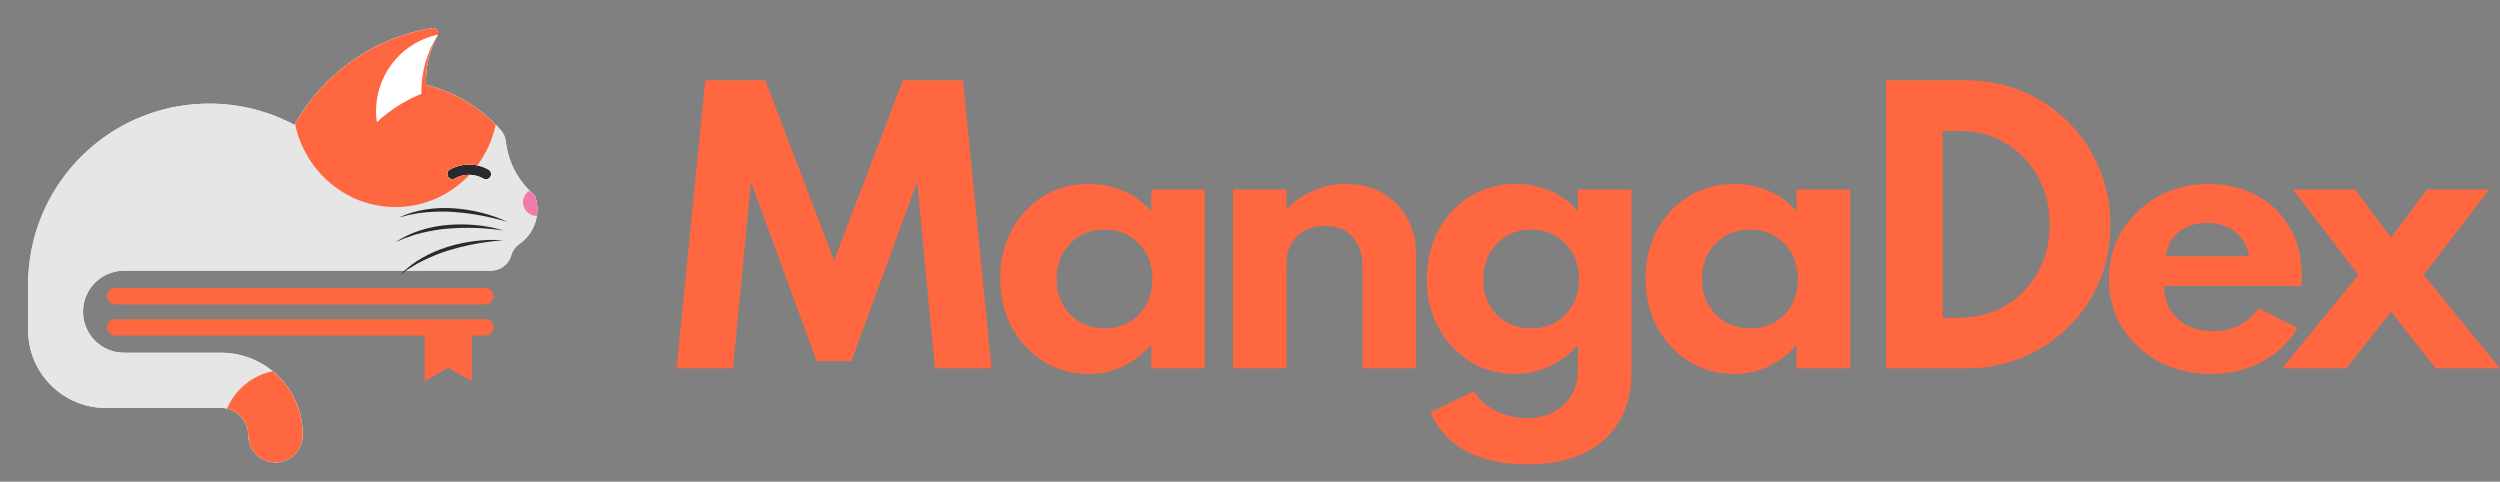 <svg width="218" height="42" viewBox="0 0 218 42" fill="none" xmlns="http://www.w3.org/2000/svg">
<rect x="0" y="0" width="218" height="42" fill="#808080" stroke="none"/>
<path d="M59 32.12H63.917L65.484 15.861L71.21 31.497H74.239L79.979 15.861L81.53 32.12H86.463L83.968 7H78.729L72.732 22.711L66.734 7H61.497L59 32.12ZM94.936 32.607C96.002 32.607 96.997 32.39 97.92 31.953C98.863 31.499 99.703 30.856 100.387 30.064V32.12H105.061V16.53H100.387V18.434C99.751 17.671 98.942 17.07 98.028 16.683C97.054 16.252 96.001 16.034 94.936 16.043C93.434 16.043 92.1 16.409 90.933 17.139C89.775 17.86 88.833 18.881 88.207 20.093C87.547 21.331 87.218 22.732 87.218 24.295C87.218 25.898 87.564 27.329 88.254 28.588C88.905 29.796 89.86 30.813 91.023 31.541C92.192 32.252 93.495 32.607 94.938 32.607H94.936ZM96.323 28.634C95.115 28.634 94.114 28.228 93.323 27.416C92.531 26.604 92.135 25.573 92.135 24.325C92.135 23.077 92.531 22.047 93.324 21.235C94.124 20.423 95.125 20.017 96.323 20.017C97.53 20.017 98.525 20.423 99.306 21.235C100.098 22.037 100.494 23.067 100.494 24.325C100.494 25.584 100.102 26.619 99.321 27.431C98.539 28.233 97.54 28.634 96.323 28.634V28.634ZM107.514 32.12H112.188V22.894C112.188 21.991 112.488 21.234 113.086 20.625C113.685 20.007 114.502 19.697 115.537 19.697C116.552 19.697 117.349 20.012 117.928 20.641C118.516 21.26 118.811 22.127 118.811 23.245V32.12H123.484V22.255C123.484 21.016 123.226 19.935 122.708 19.013C122.211 18.1 121.468 17.345 120.562 16.835C119.658 16.307 118.608 16.043 117.41 16.043C116.334 16.043 115.344 16.25 114.441 16.667C113.587 17.038 112.819 17.582 112.188 18.266V16.53H107.514V32.12ZM133.146 40.493C135.205 40.493 136.906 40.148 138.246 39.458C139.595 38.778 140.6 37.84 141.261 36.642C141.93 35.445 142.265 34.079 142.265 32.546V16.53H137.593V18.434C136.964 17.676 136.166 17.076 135.263 16.683C134.306 16.251 133.267 16.033 132.218 16.043C130.716 16.043 129.376 16.403 128.199 17.123C127.031 17.846 126.075 18.865 125.43 20.077C124.758 21.325 124.423 22.742 124.423 24.325C124.423 25.939 124.769 27.37 125.459 28.618C126.117 29.823 127.078 30.835 128.245 31.556C129.406 32.258 130.74 32.622 132.096 32.607C133.184 32.607 134.199 32.384 135.141 31.937C136.084 31.499 136.921 30.86 137.592 30.065V32.258C137.592 33.515 137.177 34.531 136.345 35.303C135.523 36.074 134.451 36.458 133.132 36.458C132.19 36.466 131.261 36.248 130.422 35.82C129.59 35.394 128.96 34.82 128.534 34.099L124.728 35.956C125.35 37.408 126.452 38.601 127.85 39.336C129.281 40.108 131.047 40.493 133.148 40.493H133.146ZM133.496 28.633C132.278 28.633 131.277 28.233 130.497 27.431C129.726 26.619 129.34 25.594 129.34 24.356C129.34 23.097 129.736 22.062 130.528 21.25C131.329 20.428 132.328 20.017 133.526 20.017C134.724 20.017 135.718 20.428 136.51 21.25C137.302 22.062 137.699 23.097 137.699 24.356C137.699 25.594 137.302 26.619 136.51 27.431C135.728 28.233 134.724 28.634 133.496 28.634V28.633ZM151.219 32.607C152.285 32.607 153.278 32.39 154.203 31.953C155.146 31.499 155.985 30.856 156.668 30.064V32.12H161.343V16.53H156.67V18.434C156.034 17.67 155.225 17.07 154.309 16.683C153.336 16.252 152.283 16.035 151.219 16.043C149.717 16.043 148.382 16.409 147.215 17.139C146.057 17.86 145.115 18.881 144.489 20.093C143.831 21.331 143.5 22.732 143.5 24.295C143.5 25.898 143.845 27.329 144.535 28.588C145.187 29.796 146.142 30.814 147.306 31.541C148.473 32.252 149.778 32.607 151.219 32.607V32.607ZM152.604 28.634C151.396 28.634 150.397 28.228 149.606 27.416C148.814 26.604 148.417 25.573 148.417 24.325C148.417 23.077 148.814 22.047 149.606 21.235C150.408 20.423 151.406 20.017 152.604 20.017C153.812 20.017 154.808 20.423 155.588 21.235C156.38 22.037 156.777 23.067 156.777 24.325C156.777 25.584 156.386 26.619 155.603 27.431C154.823 28.233 153.822 28.634 152.604 28.634V28.634ZM164.465 32.12H171.362C173.148 32.12 174.808 31.805 176.341 31.176C177.847 30.561 179.217 29.656 180.375 28.512C181.531 27.377 182.448 26.02 183.07 24.522C183.708 23 184.028 21.356 184.028 19.59C184.028 17.824 183.704 16.181 183.054 14.657C182.432 13.152 181.517 11.786 180.36 10.639C179.21 9.49 177.844 8.58 176.341 7.96C174.808 7.32 173.148 7 171.362 7H164.466V32.12H164.465ZM169.399 27.705V11.415H170.814C172.336 11.415 173.692 11.77 174.879 12.481C176.063 13.177 177.036 14.182 177.695 15.388C178.385 16.616 178.73 18.012 178.73 19.575C178.73 21.128 178.385 22.518 177.695 23.747C177.036 24.952 176.063 25.957 174.879 26.654C173.69 27.354 172.336 27.705 170.814 27.705H169.399V27.705ZM192.771 32.607C194.417 32.607 195.909 32.252 197.249 31.541C198.588 30.831 199.624 29.846 200.354 28.588L196.991 26.897C196.411 27.589 195.807 28.091 195.178 28.405C194.559 28.72 193.844 28.878 193.032 28.878C191.732 28.878 190.686 28.517 189.895 27.796C189.103 27.076 188.707 26.122 188.707 24.934H200.659C200.688 24.67 200.704 24.492 200.704 24.402C200.714 24.3 200.718 24.183 200.718 24.051C200.718 22.458 200.375 21.063 199.685 19.865C199.016 18.679 198.023 17.707 196.822 17.064C195.604 16.383 194.184 16.043 192.56 16.043C190.936 16.043 189.468 16.413 188.159 17.154C186.886 17.86 185.816 18.883 185.053 20.123C184.282 21.372 183.896 22.772 183.896 24.325C183.896 25.898 184.282 27.309 185.053 28.558C185.837 29.808 186.934 30.831 188.236 31.525C189.576 32.246 191.088 32.607 192.773 32.607H192.771ZM188.875 22.346C188.977 21.443 189.352 20.732 190.002 20.215C190.652 19.697 191.484 19.439 192.499 19.439C193.463 19.439 194.265 19.697 194.904 20.215C195.554 20.732 195.96 21.443 196.122 22.346H188.875ZM199 32.12H204.603L208.5 27.187L212.398 32.12H218L211.346 23.976L217.056 16.53H211.636L208.5 20.718L205.364 16.53H199.943L205.652 23.976L199 32.12Z" fill="#FF6740"/>
<path d="M42.314 26.544H10.065C9.874 26.544 9.692 26.469 9.558 26.335C9.423 26.2 9.348 26.018 9.348 25.828C9.348 25.638 9.423 25.456 9.558 25.321C9.692 25.187 9.874 25.111 10.065 25.111H42.314C42.504 25.111 42.686 25.187 42.821 25.321C42.955 25.456 43.031 25.638 43.031 25.828C43.031 26.018 42.955 26.2 42.821 26.335C42.686 26.469 42.504 26.544 42.314 26.544V26.544ZM42.314 29.262H10.065C9.874 29.262 9.692 29.186 9.558 29.052C9.423 28.917 9.348 28.735 9.348 28.545C9.348 28.355 9.423 28.173 9.558 28.038C9.692 27.904 9.874 27.828 10.065 27.828H42.314C42.504 27.828 42.686 27.904 42.821 28.038C42.955 28.173 43.031 28.355 43.031 28.545C43.031 28.735 42.955 28.917 42.821 29.052C42.686 29.186 42.504 29.262 42.314 29.262Z" fill="#FF6740"/>
<path d="M37.035 28.456V33.248L39.087 32.059L41.14 33.248V28.457H37.037L37.035 28.456Z" fill="#FF6740"/>
<path d="M43.751 13.311H38.357V16.301H43.751V13.312V13.311Z" fill="#272B30"/>
<path d="M46.648 17.062C46.622 17.037 46.595 17.017 46.568 16.993C45.95 16.457 45.426 15.821 45.017 15.112L45.007 15.089H45.005C44.544 14.277 44.245 13.382 44.123 12.456C44.118 12.398 44.111 12.342 44.105 12.284V12.273C44.053 11.947 43.915 11.64 43.704 11.385L43.645 11.319C41.927 9.386 39.663 8.02 37.152 7.401C37.082 5.914 37.425 4.437 38.144 3.134C38.183 3.063 38.202 2.984 38.201 2.904C38.199 2.823 38.177 2.745 38.136 2.676C38.095 2.607 38.036 2.55 37.967 2.511C37.897 2.471 37.818 2.451 37.737 2.451H37.706C34.529 2.965 31.568 4.381 29.173 6.53C27.776 7.78 26.596 9.254 25.682 10.892C25.003 10.527 24.298 10.214 23.573 9.956C21.402 9.178 19.087 8.887 16.791 9.102C15.026 9.261 13.301 9.718 11.689 10.455C6.589 12.785 2.946 17.75 2.498 23.606C2.466 24.01 2.45 24.42 2.45 24.831V28.791C2.45 29.477 2.552 30.136 2.74 30.757C3.251 32.435 4.39 33.851 5.92 34.709C6.851 35.232 7.917 35.542 9.056 35.572H19.116C19.215 35.564 19.315 35.564 19.414 35.572C19.43 35.572 19.446 35.572 19.463 35.575C19.488 35.576 19.514 35.578 19.541 35.581C20.073 35.642 20.57 35.882 20.949 36.26C21.328 36.639 21.569 37.134 21.631 37.666C21.645 37.76 21.651 37.854 21.648 37.948L21.647 37.992V37.997C21.656 38.393 21.764 38.781 21.96 39.125C22.156 39.47 22.435 39.76 22.771 39.969C23.119 40.184 23.517 40.306 23.926 40.322C24.334 40.339 24.74 40.249 25.104 40.063C25.468 39.876 25.778 39.599 26.004 39.258C26.229 38.916 26.363 38.523 26.391 38.115C26.394 38.083 26.396 38.052 26.396 38.02V37.888C26.396 37.077 26.262 36.295 26.013 35.572C25.654 34.529 25.058 33.584 24.272 32.81C22.938 31.494 21.14 30.756 19.265 30.757H10.878C10.858 30.76 10.838 30.76 10.817 30.76C10.797 30.76 10.776 30.76 10.755 30.757C9.818 30.742 8.923 30.359 8.265 29.69C7.608 29.021 7.239 28.121 7.24 27.183C7.24 26.713 7.332 26.248 7.512 25.814C7.691 25.379 7.955 24.985 8.287 24.653C8.619 24.32 9.014 24.057 9.448 23.877C9.882 23.697 10.347 23.605 10.817 23.605H42.797C43.189 23.604 43.572 23.479 43.889 23.248C44.206 23.017 44.443 22.692 44.564 22.318L44.589 22.233C44.7 21.872 44.919 21.559 45.209 21.33L45.214 21.327C45.236 21.308 45.26 21.29 45.285 21.273C45.317 21.249 45.35 21.227 45.385 21.206C46.01 20.74 46.47 20.086 46.698 19.34C46.925 18.594 46.908 17.795 46.649 17.059L46.648 17.062ZM42.376 15.635C42.302 15.634 42.228 15.616 42.162 15.581C41.635 15.276 41.015 15.174 40.419 15.294C40.159 15.343 39.914 15.434 39.69 15.557L39.68 15.565C39.665 15.57 39.653 15.578 39.641 15.587C39.539 15.633 39.424 15.64 39.317 15.606C39.211 15.572 39.12 15.499 39.064 15.403C39.008 15.306 38.989 15.192 39.012 15.083C39.035 14.973 39.097 14.876 39.188 14.81L39.232 14.783C39.743 14.496 40.32 14.345 40.907 14.345C41.494 14.345 42.071 14.496 42.582 14.783L42.626 14.81C42.707 14.864 42.768 14.942 42.801 15.033C42.834 15.124 42.836 15.223 42.808 15.316C42.78 15.408 42.723 15.489 42.645 15.547C42.567 15.604 42.473 15.635 42.376 15.635Z" fill="#F1F1F1"/>
<path d="M46.648 17.062C46.622 17.037 46.595 17.017 46.568 16.993C45.95 16.457 45.426 15.821 45.017 15.112L45.007 15.089H45.005C44.544 14.277 44.245 13.382 44.123 12.456C44.118 12.398 44.111 12.342 44.105 12.284V12.273C44.053 11.947 43.915 11.64 43.704 11.385L43.645 11.319C41.927 9.386 39.663 8.02 37.152 7.401C37.082 5.914 37.425 4.437 38.144 3.134C38.183 3.063 38.202 2.984 38.201 2.904C38.199 2.823 38.177 2.745 38.136 2.676C38.095 2.607 38.036 2.55 37.967 2.511C37.897 2.471 37.818 2.451 37.737 2.451H37.706C34.529 2.965 31.568 4.381 29.173 6.53C27.776 7.78 26.596 9.254 25.682 10.892C25.003 10.527 24.298 10.214 23.573 9.956C21.402 9.178 19.087 8.887 16.791 9.102C15.026 9.261 13.301 9.718 11.689 10.455C6.589 12.785 2.946 17.75 2.498 23.606C2.466 24.01 2.45 24.42 2.45 24.831V28.791C2.45 29.477 2.552 30.136 2.74 30.757C3.251 32.435 4.39 33.851 5.92 34.709C6.851 35.232 7.917 35.542 9.056 35.572H19.116C19.215 35.564 19.315 35.564 19.414 35.572C19.43 35.572 19.446 35.572 19.463 35.575C19.488 35.576 19.514 35.578 19.541 35.581C20.073 35.642 20.57 35.882 20.949 36.26C21.328 36.639 21.569 37.134 21.631 37.666C21.645 37.76 21.651 37.854 21.648 37.948L21.647 37.992V37.997C21.656 38.393 21.764 38.781 21.96 39.125C22.156 39.47 22.435 39.76 22.771 39.969C23.119 40.184 23.517 40.306 23.926 40.322C24.334 40.339 24.74 40.249 25.104 40.063C25.468 39.876 25.778 39.599 26.004 39.258C26.229 38.916 26.363 38.523 26.391 38.115C26.394 38.083 26.396 38.052 26.396 38.02V37.888C26.396 37.077 26.262 36.295 26.013 35.572C25.654 34.529 25.058 33.584 24.272 32.81C22.938 31.494 21.14 30.756 19.265 30.757H10.878C10.858 30.76 10.838 30.76 10.817 30.76C10.797 30.76 10.776 30.76 10.755 30.757C9.818 30.742 8.923 30.359 8.265 29.69C7.608 29.021 7.239 28.121 7.24 27.183C7.24 26.713 7.332 26.248 7.512 25.814C7.691 25.379 7.955 24.985 8.287 24.653C8.619 24.32 9.014 24.057 9.448 23.877C9.882 23.697 10.347 23.605 10.817 23.605H42.797C43.189 23.604 43.572 23.479 43.889 23.248C44.206 23.017 44.443 22.692 44.564 22.318L44.589 22.233C44.7 21.872 44.919 21.559 45.209 21.33L45.214 21.327C45.236 21.308 45.26 21.29 45.285 21.273C45.317 21.249 45.35 21.227 45.385 21.206C46.01 20.74 46.47 20.086 46.698 19.34C46.925 18.594 46.908 17.795 46.649 17.059L46.648 17.062ZM42.376 15.635C42.302 15.634 42.228 15.616 42.162 15.581C41.635 15.276 41.015 15.174 40.419 15.294C40.159 15.343 39.914 15.434 39.69 15.557L39.68 15.565C39.665 15.57 39.653 15.578 39.641 15.587C39.539 15.633 39.424 15.64 39.317 15.606C39.211 15.572 39.12 15.499 39.064 15.403C39.008 15.306 38.989 15.192 39.012 15.083C39.035 14.973 39.097 14.876 39.188 14.81L39.232 14.783C39.743 14.496 40.32 14.345 40.907 14.345C41.494 14.345 42.071 14.496 42.582 14.783L42.626 14.81C42.707 14.864 42.768 14.942 42.801 15.033C42.834 15.124 42.836 15.223 42.808 15.316C42.78 15.408 42.723 15.489 42.645 15.547C42.567 15.604 42.473 15.635 42.376 15.635Z" fill="#E6E6E6"/>
<path d="M25.731 10.809C26.592 14.95 30.184 18.055 34.486 18.055C37.018 18.055 39.304 16.977 40.932 15.248L40.907 15.246C40.739 15.246 40.576 15.262 40.419 15.295C40.163 15.342 39.917 15.431 39.69 15.557L39.68 15.565C39.666 15.57 39.652 15.578 39.64 15.588C39.571 15.622 39.495 15.638 39.418 15.634C39.342 15.63 39.267 15.607 39.202 15.567C39.137 15.526 39.083 15.47 39.045 15.403C39.008 15.336 38.988 15.261 38.988 15.184C38.988 15.027 39.067 14.891 39.187 14.81L39.232 14.783C39.958 14.376 40.809 14.248 41.623 14.423C42.405 13.368 42.951 12.157 43.227 10.873C41.565 9.172 39.46 7.97 37.151 7.401C37.08 5.914 37.424 4.436 38.143 3.132C38.181 3.062 38.201 2.983 38.2 2.902C38.198 2.822 38.176 2.744 38.135 2.675C38.094 2.606 38.035 2.549 37.965 2.509C37.895 2.47 37.816 2.449 37.736 2.45C37.726 2.45 37.715 2.45 37.704 2.452C34.528 2.966 31.566 4.382 29.172 6.532C27.799 7.76 26.637 9.205 25.73 10.809H25.731Z" fill="#FF6740"/>
<path d="M44.278 19.364C43.892 19.243 43.501 19.137 43.108 19.045C41.939 18.754 40.748 18.566 39.547 18.483C38.748 18.417 37.947 18.45 37.151 18.511L36.553 18.577C36.354 18.605 36.161 18.653 35.962 18.687C35.56 18.736 35.183 18.883 34.784 18.967C35.526 18.626 36.312 18.39 37.119 18.266C37.928 18.141 38.749 18.107 39.566 18.164C40.381 18.22 41.19 18.348 41.982 18.548C42.773 18.74 43.542 19.014 44.278 19.364V19.364ZM43.926 20.099C43.526 20.037 43.125 19.989 42.722 19.958C41.523 19.843 40.316 19.834 39.115 19.931C38.316 19.983 37.529 20.135 36.751 20.314L36.169 20.468C35.978 20.526 35.792 20.601 35.602 20.665C35.211 20.774 34.861 20.973 34.479 21.117C35.162 20.669 35.904 20.319 36.684 20.076C37.465 19.832 38.272 19.676 39.088 19.611C39.903 19.55 40.724 19.55 41.535 19.633C42.346 19.706 43.147 19.862 43.926 20.099V20.099ZM43.871 20.955C43.467 20.987 43.064 21.017 42.664 21.077C41.469 21.225 40.29 21.476 39.139 21.829C38.369 22.054 37.634 22.371 36.912 22.715L36.379 22.991C36.204 23.089 36.038 23.201 35.867 23.306C35.508 23.495 35.209 23.766 34.866 23.988C35.437 23.404 36.086 22.902 36.795 22.497C37.506 22.09 38.26 21.764 39.043 21.524C39.824 21.284 40.624 21.113 41.435 21.016C42.243 20.912 43.059 20.892 43.871 20.955V20.955Z" fill="#272B30"/>
<path d="M46.568 16.993C46.433 16.875 46.302 16.753 46.176 16.626C45.955 16.76 45.783 16.962 45.688 17.203C45.593 17.444 45.579 17.709 45.648 17.958C45.718 18.207 45.867 18.427 46.072 18.584C46.279 18.74 46.53 18.825 46.789 18.826H46.807C46.815 18.776 46.827 18.728 46.832 18.676C46.894 18.131 46.831 17.578 46.648 17.061L46.568 16.993V16.993Z" fill="#F27BAA"/>
<path d="M36.741 8.011C36.741 8.068 36.741 8.124 36.744 8.181C35.312 8.762 33.998 9.6 32.865 10.651C32.618 8.941 33.031 7.201 34.019 5.784C35.008 4.367 36.498 3.378 38.188 3.02C37.241 4.512 36.74 6.244 36.743 8.011H36.741Z" fill="white"/>
<path d="M24.272 32.812C24.114 32.657 23.949 32.51 23.777 32.371C22.9 32.551 22.08 32.942 21.388 33.51C20.695 34.077 20.151 34.805 19.802 35.629C20.327 35.75 20.795 36.045 21.131 36.466C21.466 36.887 21.648 37.41 21.648 37.948L21.647 37.993V37.998C21.657 38.395 21.764 38.782 21.96 39.127C22.157 39.471 22.436 39.762 22.772 39.972C23.127 40.191 23.533 40.313 23.95 40.326C24.367 40.338 24.78 40.241 25.147 40.043C25.514 39.845 25.823 39.554 26.043 39.2C26.262 38.845 26.384 38.438 26.396 38.022V37.889C26.396 37.078 26.262 36.297 26.013 35.573C25.654 34.53 25.058 33.584 24.272 32.81V32.812Z" fill="#FF6740"/>
</svg>
